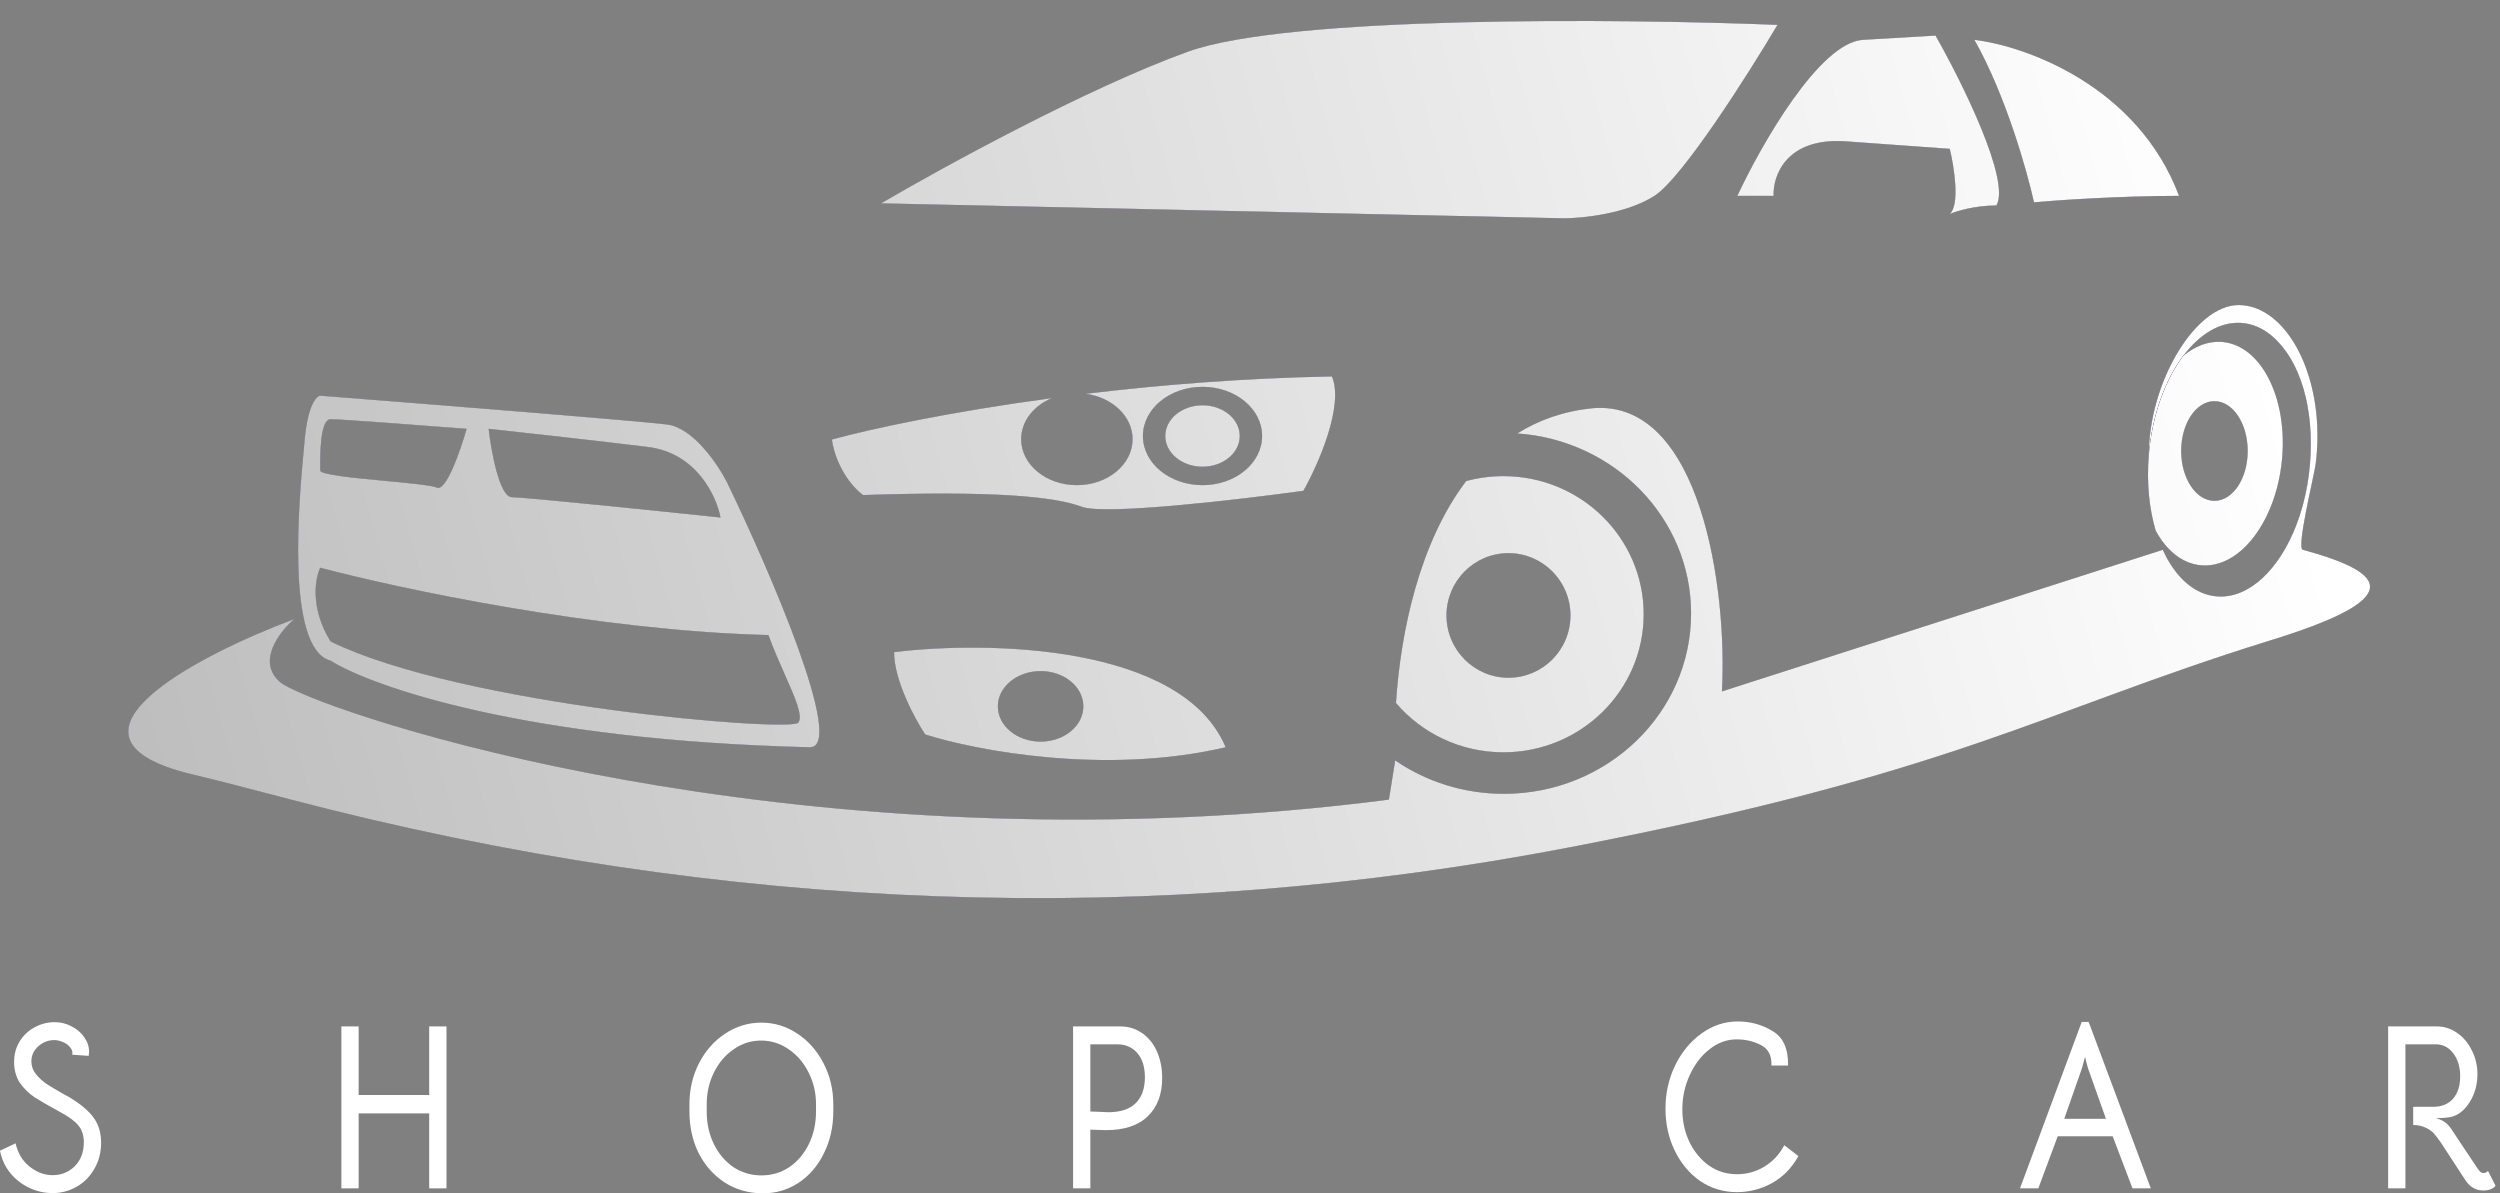 <svg width="419" height="200" viewBox="0 0 419 200" fill="none" xmlns="http://www.w3.org/2000/svg">
<rect x="0" y="0" width="419" height="200" fill="#808080" stroke="none"/>
<path d="M8.826 199.96C7.414 199.96 6.084 199.657 4.837 199.051C3.589 198.445 2.53 197.602 1.659 196.522C0.812 195.442 0.259 194.218 0 192.848L2.612 191.623C2.989 193.283 3.777 194.586 4.978 195.535C6.178 196.483 7.461 196.957 8.826 196.957C10.285 196.957 11.521 196.456 12.533 195.456C13.545 194.428 14.051 193.098 14.051 191.465C14.051 190.333 13.757 189.397 13.168 188.66C12.58 187.922 11.544 187.159 10.062 186.368C8.179 185.341 6.743 184.511 5.754 183.879C4.79 183.221 3.978 182.417 3.319 181.469C2.683 180.495 2.365 179.336 2.365 177.992C2.365 176.702 2.671 175.556 3.283 174.555C3.919 173.528 4.754 172.738 5.79 172.185C6.849 171.605 7.979 171.315 9.179 171.315C10.191 171.315 11.132 171.552 12.003 172.026C12.898 172.474 13.604 173.08 14.121 173.844C14.663 174.608 14.933 175.424 14.933 176.293C14.933 176.425 14.91 176.649 14.863 176.965L12.109 176.768C12.203 176.346 12.097 175.951 11.791 175.582C11.509 175.187 11.109 174.884 10.591 174.674C10.073 174.437 9.579 174.318 9.108 174.318C8.073 174.318 7.167 174.674 6.39 175.385C5.637 176.07 5.26 176.899 5.26 177.874C5.26 178.664 5.507 179.375 6.002 180.007C6.519 180.64 7.12 181.193 7.802 181.667C8.485 182.115 9.367 182.641 10.45 183.247L11.721 183.958C13.58 185.091 14.91 186.224 15.71 187.356C16.534 188.489 16.946 189.872 16.946 191.505C16.946 193.138 16.569 194.6 15.816 195.89C15.086 197.181 14.098 198.182 12.851 198.893C11.603 199.604 10.261 199.96 8.826 199.96Z" fill="white"/>
<path d="M57.214 172.026H60.109V183.524H71.936V172.026H74.831V199.169H71.936V186.605H60.109V199.169H57.214V172.026Z" fill="white"/>
<path d="M127.728 199.999C125.398 199.973 123.303 199.367 121.444 198.182C119.608 196.97 118.161 195.337 117.102 193.283C116.066 191.202 115.548 188.858 115.548 186.25V185.104C115.548 182.602 116.078 180.31 117.137 178.229C118.22 176.122 119.679 174.463 121.515 173.251C123.374 172.013 125.398 171.394 127.587 171.394C129.799 171.394 131.823 172.013 133.659 173.251C135.495 174.463 136.954 176.122 138.037 178.229C139.119 180.31 139.661 182.602 139.661 185.104V186.25C139.661 188.858 139.131 191.215 138.072 193.322C137.036 195.429 135.612 197.075 133.8 198.261C131.988 199.446 129.964 200.026 127.728 199.999ZM127.622 196.996C129.34 196.996 130.893 196.536 132.282 195.614C133.671 194.665 134.765 193.375 135.565 191.742C136.366 190.109 136.766 188.278 136.766 186.25V185.104C136.766 183.181 136.354 181.403 135.53 179.77C134.706 178.111 133.588 176.807 132.176 175.859C130.788 174.884 129.246 174.397 127.551 174.397C125.88 174.397 124.351 174.884 122.962 175.859C121.573 176.807 120.467 178.111 119.643 179.77C118.843 181.403 118.443 183.181 118.443 185.104V186.25C118.443 188.278 118.843 190.109 119.643 191.742C120.444 193.375 121.538 194.665 122.927 195.614C124.339 196.536 125.904 196.996 127.622 196.996Z" fill="white"/>
<path d="M187.718 172.026C189.107 172.026 190.331 172.395 191.39 173.133C192.472 173.87 193.308 174.897 193.896 176.214C194.485 177.531 194.779 179.02 194.779 180.679C194.779 183.392 193.979 185.526 192.378 187.08C190.778 188.634 188.436 189.411 185.353 189.411L182.74 189.332V199.169H179.846V172.026H187.718ZM185.776 186.408C187.777 186.408 189.295 185.907 190.331 184.907C191.366 183.879 191.884 182.431 191.884 180.561C191.884 178.822 191.46 177.466 190.613 176.491C189.766 175.516 188.648 175.029 187.259 175.029H182.74V186.289L183.976 186.329C184.87 186.382 185.471 186.408 185.776 186.408Z" fill="white"/>
<path d="M291.102 199.802C288.843 199.802 286.795 199.183 284.96 197.945C283.147 196.68 281.723 194.981 280.688 192.848C279.652 190.714 279.135 188.37 279.135 185.815C279.135 183.208 279.676 180.784 280.759 178.546C281.865 176.307 283.336 174.529 285.171 173.212C287.031 171.868 289.055 171.197 291.244 171.197C293.385 171.197 295.339 171.737 297.104 172.817C298.869 173.87 299.728 175.793 299.681 178.585H296.892C296.963 176.926 296.374 175.78 295.127 175.148C293.903 174.516 292.55 174.199 291.067 174.199C289.42 174.199 287.902 174.753 286.513 175.859C285.124 176.939 284.018 178.387 283.194 180.205C282.371 181.996 281.959 183.906 281.959 185.934C281.959 187.883 282.347 189.687 283.124 191.347C283.924 193.006 285.018 194.336 286.407 195.337C287.796 196.312 289.373 196.799 291.138 196.799C292.785 196.799 294.303 196.377 295.692 195.535C297.104 194.692 298.222 193.493 299.046 191.939L301.411 193.757C300.305 195.758 298.822 197.273 296.963 198.3C295.127 199.301 293.174 199.802 291.102 199.802Z" fill="white"/>
<path d="M348.896 171.276H350.061L360.476 199.169H357.404L354.086 190.438H344.872L341.624 199.169H338.552L348.896 171.276ZM349.955 179.059L349.673 178.032L349.461 177.123L349.214 177.992L348.931 179.059L345.966 187.514H352.956L349.955 179.059Z" fill="white"/>
<path d="M418.256 198.735C417.832 199.262 417.149 199.525 416.208 199.525C414.984 199.525 413.996 198.972 413.242 197.866L409.147 191.584C408.7 190.925 408.3 190.398 407.947 190.003C407.617 189.608 407.159 189.279 406.57 189.016C406.005 188.726 405.299 188.568 404.452 188.541V185.499H407.841C409.23 185.499 410.324 185.051 411.124 184.156C411.924 183.234 412.325 181.983 412.325 180.402C412.325 178.822 411.936 177.531 411.16 176.531C410.406 175.53 409.43 175.029 408.229 175.029H403.146V199.169H400.251V172.026H408.371C409.642 172.026 410.795 172.395 411.83 173.133C412.889 173.87 413.713 174.858 414.302 176.096C414.914 177.308 415.219 178.611 415.219 180.007C415.219 181.693 414.819 183.208 414.019 184.551C413.219 185.894 412.242 186.75 411.089 187.119C410.524 187.303 409.583 187.396 408.265 187.396C408.947 187.606 409.441 187.83 409.747 188.067C410.077 188.278 410.43 188.647 410.807 189.174L412.113 191.149C413.949 193.915 414.984 195.469 415.219 195.811C415.431 196.101 415.608 196.312 415.749 196.443C415.914 196.549 416.079 196.601 416.243 196.601C416.526 196.601 416.773 196.483 416.985 196.246L418.256 198.735Z" fill="white"/>
<path d="M147.676 34.079L262.086 36.587C265.198 36.587 272.594 35.835 277.283 32.826C281.972 29.817 292.986 12.468 297.907 4.17C272 3.132 215.975 2.576 199.128 8.647C182.281 14.719 157.807 28.132 147.676 34.079Z" fill="#C4C4C4"/>
<path d="M147.676 34.079L262.086 36.587C265.198 36.587 272.594 35.835 277.283 32.826C281.972 29.817 292.986 12.468 297.907 4.17C272 3.132 215.975 2.576 199.128 8.647C182.281 14.719 157.807 28.132 147.676 34.079Z" fill="url(#paint0_linear_460_8842)"/>
<path d="M147.676 34.079L262.086 36.587C265.198 36.587 272.594 35.835 277.283 32.826C281.972 29.817 292.986 12.468 297.907 4.17C272 3.132 215.975 2.576 199.128 8.647C182.281 14.719 157.807 28.132 147.676 34.079Z" fill="url(#paint1_linear_460_8842)"/>
<path d="M291.177 32.826H297.256C297.111 29.483 299.34 22.975 309.413 23.692C319.487 24.408 325.189 24.826 326.781 24.945C327.505 27.93 328.518 34.294 326.781 35.87C327.867 35.393 330.95 34.438 334.597 34.438C337.028 30.282 328.808 13.722 324.393 5.961L312.236 6.677C304.941 7.107 295.157 24.289 291.177 32.826Z" fill="#C4C4C4"/>
<path d="M291.177 32.826H297.256C297.111 29.483 299.34 22.975 309.413 23.692C319.487 24.408 325.189 24.826 326.781 24.945C327.505 27.93 328.518 34.294 326.781 35.87C327.867 35.393 330.95 34.438 334.597 34.438C337.028 30.282 328.808 13.722 324.393 5.961L312.236 6.677C304.941 7.107 295.157 24.289 291.177 32.826Z" fill="url(#paint2_linear_460_8842)"/>
<path d="M291.177 32.826H297.256C297.111 29.483 299.34 22.975 309.413 23.692C319.487 24.408 325.189 24.826 326.781 24.945C327.505 27.93 328.518 34.294 326.781 35.87C327.867 35.393 330.95 34.438 334.597 34.438C337.028 30.282 328.808 13.722 324.393 5.961L312.236 6.677C304.941 7.107 295.157 24.289 291.177 32.826Z" fill="url(#paint3_linear_460_8842)"/>
<path d="M330.906 6.677C339.445 7.692 358.26 14.343 365.208 32.826C355.482 32.826 344.945 33.542 340.893 33.9C339.735 28.647 336.116 15.847 330.906 6.677Z" fill="#C4C4C4"/>
<path d="M330.906 6.677C339.445 7.692 358.26 14.343 365.208 32.826C355.482 32.826 344.945 33.542 340.893 33.9C339.735 28.647 336.116 15.847 330.906 6.677Z" fill="url(#paint4_linear_460_8842)"/>
<path d="M330.906 6.677C339.445 7.692 358.26 14.343 365.208 32.826C355.482 32.826 344.945 33.542 340.893 33.9C339.735 28.647 336.116 15.847 330.906 6.677Z" fill="url(#paint5_linear_460_8842)"/>
<path fill-rule="evenodd" clip-rule="evenodd" d="M55.41 110.734C62.357 115.092 88.148 124.095 135.736 125.241C141.814 125.241 129.006 95.63 121.841 80.825C120.322 77.84 116.197 71.726 111.855 71.153C107.513 70.58 71.258 67.69 53.673 66.317C53.021 66.377 51.589 67.929 51.068 73.66C51.035 74.015 50.997 74.42 50.955 74.871C50.142 83.511 47.775 108.691 55.41 110.734ZM85.803 83.332C83.719 83.332 82.33 75.69 81.895 71.869C87.395 72.466 100.435 73.911 108.598 74.914C116.761 75.917 120.104 83.213 120.756 86.735C109.973 85.6 87.887 83.332 85.803 83.332ZM73.212 81.72C74.775 82.436 77.192 75.451 78.205 71.869C71.258 71.332 56.973 70.257 55.41 70.257C53.595 70.257 53.653 76.592 53.67 78.499V78.5C53.672 78.646 53.673 78.765 53.673 78.854C53.673 79.57 59.395 80.11 64.673 80.608C68.648 80.984 72.372 81.335 73.212 81.72ZM128.788 106.436C99.958 105.719 66.699 98.615 53.673 95.153C52.804 96.944 51.936 101.922 55.41 107.51C77.336 118.256 132.479 122.734 133.782 121.122C134.638 120.062 133.243 116.913 131.508 112.997C130.603 110.956 129.607 108.706 128.788 106.436Z" fill="#C4C4C4"/>
<path fill-rule="evenodd" clip-rule="evenodd" d="M55.41 110.734C62.357 115.092 88.148 124.095 135.736 125.241C141.814 125.241 129.006 95.63 121.841 80.825C120.322 77.84 116.197 71.726 111.855 71.153C107.513 70.58 71.258 67.69 53.673 66.317C53.021 66.377 51.589 67.929 51.068 73.66C51.035 74.015 50.997 74.42 50.955 74.871C50.142 83.511 47.775 108.691 55.41 110.734ZM85.803 83.332C83.719 83.332 82.33 75.69 81.895 71.869C87.395 72.466 100.435 73.911 108.598 74.914C116.761 75.917 120.104 83.213 120.756 86.735C109.973 85.6 87.887 83.332 85.803 83.332ZM73.212 81.72C74.775 82.436 77.192 75.451 78.205 71.869C71.258 71.332 56.973 70.257 55.41 70.257C53.595 70.257 53.653 76.592 53.67 78.499V78.5C53.672 78.646 53.673 78.765 53.673 78.854C53.673 79.57 59.395 80.11 64.673 80.608C68.648 80.984 72.372 81.335 73.212 81.72ZM128.788 106.436C99.958 105.719 66.699 98.615 53.673 95.153C52.804 96.944 51.936 101.922 55.41 107.51C77.336 118.256 132.479 122.734 133.782 121.122C134.638 120.062 133.243 116.913 131.508 112.997C130.603 110.956 129.607 108.706 128.788 106.436Z" fill="url(#paint6_linear_460_8842)"/>
<path fill-rule="evenodd" clip-rule="evenodd" d="M55.41 110.734C62.357 115.092 88.148 124.095 135.736 125.241C141.814 125.241 129.006 95.63 121.841 80.825C120.322 77.84 116.197 71.726 111.855 71.153C107.513 70.58 71.258 67.69 53.673 66.317C53.021 66.377 51.589 67.929 51.068 73.66C51.035 74.015 50.997 74.42 50.955 74.871C50.142 83.511 47.775 108.691 55.41 110.734ZM85.803 83.332C83.719 83.332 82.33 75.69 81.895 71.869C87.395 72.466 100.435 73.911 108.598 74.914C116.761 75.917 120.104 83.213 120.756 86.735C109.973 85.6 87.887 83.332 85.803 83.332ZM73.212 81.72C74.775 82.436 77.192 75.451 78.205 71.869C71.258 71.332 56.973 70.257 55.41 70.257C53.595 70.257 53.653 76.592 53.67 78.499V78.5C53.672 78.646 53.673 78.765 53.673 78.854C53.673 79.57 59.395 80.11 64.673 80.608C68.648 80.984 72.372 81.335 73.212 81.72ZM128.788 106.436C99.958 105.719 66.699 98.615 53.673 95.153C52.804 96.944 51.936 101.922 55.41 107.51C77.336 118.256 132.479 122.734 133.782 121.122C134.638 120.062 133.243 116.913 131.508 112.997C130.603 110.956 129.607 108.706 128.788 106.436Z" fill="url(#paint7_linear_460_8842)"/>
<path fill-rule="evenodd" clip-rule="evenodd" d="M149.847 109.301C165.333 107.391 198.129 107.904 205.424 125.241C185.277 129.97 163.452 125.779 155.057 123.092C153.32 120.465 149.847 114.03 149.847 109.301ZM174.404 124.296C178.36 124.296 181.568 121.649 181.568 118.385C181.568 115.121 178.36 112.475 174.404 112.475C170.447 112.475 167.24 115.121 167.24 118.385C167.24 121.649 170.447 124.296 174.404 124.296Z" fill="#C4C4C4"/>
<path fill-rule="evenodd" clip-rule="evenodd" d="M149.847 109.301C165.333 107.391 198.129 107.904 205.424 125.241C185.277 129.97 163.452 125.779 155.057 123.092C153.32 120.465 149.847 114.03 149.847 109.301ZM174.404 124.296C178.36 124.296 181.568 121.649 181.568 118.385C181.568 115.121 178.36 112.475 174.404 112.475C170.447 112.475 167.24 115.121 167.24 118.385C167.24 121.649 170.447 124.296 174.404 124.296Z" fill="url(#paint8_linear_460_8842)"/>
<path fill-rule="evenodd" clip-rule="evenodd" d="M149.847 109.301C165.333 107.391 198.129 107.904 205.424 125.241C185.277 129.97 163.452 125.779 155.057 123.092C153.32 120.465 149.847 114.03 149.847 109.301ZM174.404 124.296C178.36 124.296 181.568 121.649 181.568 118.385C181.568 115.121 178.36 112.475 174.404 112.475C170.447 112.475 167.24 115.121 167.24 118.385C167.24 121.649 170.447 124.296 174.404 124.296Z" fill="url(#paint9_linear_460_8842)"/>
<path fill-rule="evenodd" clip-rule="evenodd" d="M218.45 82.257C220.91 77.899 225.31 67.965 223.226 63.093C208.362 63.368 194.301 64.514 181.95 66.004C186.409 66.584 189.818 69.769 189.818 73.61C189.818 77.864 185.638 81.311 180.483 81.311C175.327 81.311 171.147 77.864 171.147 73.61C171.147 70.598 173.244 67.989 176.299 66.724C159.199 69.02 145.989 71.867 139.426 73.66C139.643 75.571 140.989 80.108 144.637 82.974C166.063 82.257 176.55 83.153 181.326 84.944C185.147 86.377 207.667 83.75 218.45 82.257ZM201.541 81.311C207.056 81.311 211.527 77.623 211.527 73.073C211.527 68.523 207.056 64.834 201.541 64.834C196.026 64.834 191.554 68.523 191.554 73.073C191.554 77.623 196.026 81.311 201.541 81.311Z" fill="#C4C4C4"/>
<path fill-rule="evenodd" clip-rule="evenodd" d="M218.45 82.257C220.91 77.899 225.31 67.965 223.226 63.093C208.362 63.368 194.301 64.514 181.95 66.004C186.409 66.584 189.818 69.769 189.818 73.61C189.818 77.864 185.638 81.311 180.483 81.311C175.327 81.311 171.147 77.864 171.147 73.61C171.147 70.598 173.244 67.989 176.299 66.724C159.199 69.02 145.989 71.867 139.426 73.66C139.643 75.571 140.989 80.108 144.637 82.974C166.063 82.257 176.55 83.153 181.326 84.944C185.147 86.377 207.667 83.75 218.45 82.257ZM201.541 81.311C207.056 81.311 211.527 77.623 211.527 73.073C211.527 68.523 207.056 64.834 201.541 64.834C196.026 64.834 191.554 68.523 191.554 73.073C191.554 77.623 196.026 81.311 201.541 81.311Z" fill="url(#paint10_linear_460_8842)"/>
<path fill-rule="evenodd" clip-rule="evenodd" d="M218.45 82.257C220.91 77.899 225.31 67.965 223.226 63.093C208.362 63.368 194.301 64.514 181.95 66.004C186.409 66.584 189.818 69.769 189.818 73.61C189.818 77.864 185.638 81.311 180.483 81.311C175.327 81.311 171.147 77.864 171.147 73.61C171.147 70.598 173.244 67.989 176.299 66.724C159.199 69.02 145.989 71.867 139.426 73.66C139.643 75.571 140.989 80.108 144.637 82.974C166.063 82.257 176.55 83.153 181.326 84.944C185.147 86.377 207.667 83.75 218.45 82.257ZM201.541 81.311C207.056 81.311 211.527 77.623 211.527 73.073C211.527 68.523 207.056 64.834 201.541 64.834C196.026 64.834 191.554 68.523 191.554 73.073C191.554 77.623 196.026 81.311 201.541 81.311Z" fill="url(#paint11_linear_460_8842)"/>
<path d="M195.299 73.073C195.299 75.917 198.094 78.222 201.541 78.222C204.988 78.222 207.782 75.917 207.782 73.073C207.782 70.229 204.988 67.924 201.541 67.924C198.094 67.924 195.299 70.229 195.299 73.073Z" fill="#C4C4C4"/>
<path d="M195.299 73.073C195.299 75.917 198.094 78.222 201.541 78.222C204.988 78.222 207.782 75.917 207.782 73.073C207.782 70.229 204.988 67.924 201.541 67.924C198.094 67.924 195.299 70.229 195.299 73.073Z" fill="url(#paint12_linear_460_8842)"/>
<path d="M195.299 73.073C195.299 75.917 198.094 78.222 201.541 78.222C204.988 78.222 207.782 75.917 207.782 73.073C207.782 70.229 204.988 67.924 201.541 67.924C198.094 67.924 195.299 70.229 195.299 73.073Z" fill="url(#paint13_linear_460_8842)"/>
<path fill-rule="evenodd" clip-rule="evenodd" d="M49.331 103.749C46.87 105.839 42.948 110.878 46.943 114.316C51.651 118.369 123.724 143.76 215.841 135.835C221.417 135.355 227.066 134.753 232.778 134.017L232.785 133.974C233.14 131.738 233.488 129.561 233.834 127.442C238.968 130.968 245.251 133.043 252.036 133.043C269.371 133.043 283.424 119.505 283.424 102.806C283.424 86.838 270.577 73.762 254.296 72.646C257.884 70.403 262.053 68.904 266.887 68.416C285.123 66.84 289.538 98.983 288.597 115.878L362.479 92.146C364.571 96.757 367.845 99.749 371.737 99.968C377.012 100.265 382.009 95.388 384.855 88.026C385.262 86.974 385.625 85.871 385.939 84.725C385.951 84.679 385.964 84.632 385.976 84.586C386.55 82.455 386.954 80.177 387.152 77.803C387.929 68.472 385.539 60.454 380.9 56.414C379.324 55.041 377.519 54.226 375.557 54.115C372.037 53.917 368.641 56.022 365.925 59.633C362.886 63.672 360.699 69.594 360.142 76.28C360.142 64.165 367.883 51.127 375.186 51.127C382.122 51.127 387.811 59.985 388.365 71.254C388.395 71.85 388.41 72.453 388.41 73.063C388.41 74.696 388.302 76.287 388.098 77.819C387.831 79.827 384.786 92.082 385.976 92.146C400.609 96.146 403.246 100.406 379.939 107.51C342.008 119.331 327.511 129.614 263.209 141.988C193.29 155.443 121.841 153.181 48.408 133.923C41.977 132.237 36.552 130.814 32.345 129.817C6.483 123.689 32.893 109.885 49.331 103.749Z" fill="#C4C4C4"/>
<path fill-rule="evenodd" clip-rule="evenodd" d="M49.331 103.749C46.87 105.839 42.948 110.878 46.943 114.316C51.651 118.369 123.724 143.76 215.841 135.835C221.417 135.355 227.066 134.753 232.778 134.017L232.785 133.974C233.14 131.738 233.488 129.561 233.834 127.442C238.968 130.968 245.251 133.043 252.036 133.043C269.371 133.043 283.424 119.505 283.424 102.806C283.424 86.838 270.577 73.762 254.296 72.646C257.884 70.403 262.053 68.904 266.887 68.416C285.123 66.84 289.538 98.983 288.597 115.878L362.479 92.146C364.571 96.757 367.845 99.749 371.737 99.968C377.012 100.265 382.009 95.388 384.855 88.026C385.262 86.974 385.625 85.871 385.939 84.725C385.951 84.679 385.964 84.632 385.976 84.586C386.55 82.455 386.954 80.177 387.152 77.803C387.929 68.472 385.539 60.454 380.9 56.414C379.324 55.041 377.519 54.226 375.557 54.115C372.037 53.917 368.641 56.022 365.925 59.633C362.886 63.672 360.699 69.594 360.142 76.28C360.142 64.165 367.883 51.127 375.186 51.127C382.122 51.127 387.811 59.985 388.365 71.254C388.395 71.85 388.41 72.453 388.41 73.063C388.41 74.696 388.302 76.287 388.098 77.819C387.831 79.827 384.786 92.082 385.976 92.146C400.609 96.146 403.246 100.406 379.939 107.51C342.008 119.331 327.511 129.614 263.209 141.988C193.29 155.443 121.841 153.181 48.408 133.923C41.977 132.237 36.552 130.814 32.345 129.817C6.483 123.689 32.893 109.885 49.331 103.749Z" fill="url(#paint14_linear_460_8842)"/>
<path fill-rule="evenodd" clip-rule="evenodd" d="M49.331 103.749C46.87 105.839 42.948 110.878 46.943 114.316C51.651 118.369 123.724 143.76 215.841 135.835C221.417 135.355 227.066 134.753 232.778 134.017L232.785 133.974C233.14 131.738 233.488 129.561 233.834 127.442C238.968 130.968 245.251 133.043 252.036 133.043C269.371 133.043 283.424 119.505 283.424 102.806C283.424 86.838 270.577 73.762 254.296 72.646C257.884 70.403 262.053 68.904 266.887 68.416C285.123 66.84 289.538 98.983 288.597 115.878L362.479 92.146C364.571 96.757 367.845 99.749 371.737 99.968C377.012 100.265 382.009 95.388 384.855 88.026C385.262 86.974 385.625 85.871 385.939 84.725C385.951 84.679 385.964 84.632 385.976 84.586C386.55 82.455 386.954 80.177 387.152 77.803C387.929 68.472 385.539 60.454 380.9 56.414C379.324 55.041 377.519 54.226 375.557 54.115C372.037 53.917 368.641 56.022 365.925 59.633C362.886 63.672 360.699 69.594 360.142 76.28C360.142 64.165 367.883 51.127 375.186 51.127C382.122 51.127 387.811 59.985 388.365 71.254C388.395 71.85 388.41 72.453 388.41 73.063C388.41 74.696 388.302 76.287 388.098 77.819C387.831 79.827 384.786 92.082 385.976 92.146C400.609 96.146 403.246 100.406 379.939 107.51C342.008 119.331 327.511 129.614 263.209 141.988C193.29 155.443 121.841 153.181 48.408 133.923C41.977 132.237 36.552 130.814 32.345 129.817C6.483 123.689 32.893 109.885 49.331 103.749Z" fill="url(#paint15_linear_460_8842)"/>
<path fill-rule="evenodd" clip-rule="evenodd" d="M275.483 102.944C275.483 115.727 264.957 126.089 251.974 126.089C244.745 126.089 238.278 122.877 233.965 117.823C234.745 105.858 237.896 90.952 245.726 80.625C247.716 80.087 249.811 79.799 251.974 79.799C264.957 79.799 275.483 90.161 275.483 102.944ZM252.821 113.588C258.558 113.588 263.209 108.914 263.209 103.148C263.209 97.382 258.558 92.708 252.821 92.708C247.084 92.708 242.433 97.382 242.433 103.148C242.433 108.914 247.084 113.588 252.821 113.588Z" fill="#C4C4C4"/>
<path fill-rule="evenodd" clip-rule="evenodd" d="M275.483 102.944C275.483 115.727 264.957 126.089 251.974 126.089C244.745 126.089 238.278 122.877 233.965 117.823C234.745 105.858 237.896 90.952 245.726 80.625C247.716 80.087 249.811 79.799 251.974 79.799C264.957 79.799 275.483 90.161 275.483 102.944ZM252.821 113.588C258.558 113.588 263.209 108.914 263.209 103.148C263.209 97.382 258.558 92.708 252.821 92.708C247.084 92.708 242.433 97.382 242.433 103.148C242.433 108.914 247.084 113.588 252.821 113.588Z" fill="url(#paint16_linear_460_8842)"/>
<path fill-rule="evenodd" clip-rule="evenodd" d="M275.483 102.944C275.483 115.727 264.957 126.089 251.974 126.089C244.745 126.089 238.278 122.877 233.965 117.823C234.745 105.858 237.896 90.952 245.726 80.625C247.716 80.087 249.811 79.799 251.974 79.799C264.957 79.799 275.483 90.161 275.483 102.944ZM252.821 113.588C258.558 113.588 263.209 108.914 263.209 103.148C263.209 97.382 258.558 92.708 252.821 92.708C247.084 92.708 242.433 97.382 242.433 103.148C242.433 108.914 247.084 113.588 252.821 113.588Z" fill="url(#paint17_linear_460_8842)"/>
<path fill-rule="evenodd" clip-rule="evenodd" d="M365.925 59.633C367.845 58.033 370.011 57.173 372.239 57.299C375.165 57.464 377.702 59.301 379.533 62.209C381.786 65.788 382.97 70.99 382.495 76.698C382.196 80.286 381.28 83.602 379.939 86.389C378 90.419 375.17 93.341 372.031 94.37C371.083 94.681 370.106 94.82 369.117 94.764C366.939 94.641 364.977 93.592 363.36 91.863C362.589 91.039 361.897 90.06 361.297 88.953C360.206 85.269 359.756 80.912 360.142 76.28C360.699 69.594 362.886 63.672 365.925 59.633ZM371.14 83.938C374.219 83.938 376.714 80.199 376.714 75.586C376.714 70.974 374.219 67.234 371.14 67.234C368.062 67.234 365.566 70.974 365.566 75.586C365.566 80.199 368.062 83.938 371.14 83.938Z" fill="#C4C4C4"/>
<path fill-rule="evenodd" clip-rule="evenodd" d="M365.925 59.633C367.845 58.033 370.011 57.173 372.239 57.299C375.165 57.464 377.702 59.301 379.533 62.209C381.786 65.788 382.97 70.99 382.495 76.698C382.196 80.286 381.28 83.602 379.939 86.389C378 90.419 375.17 93.341 372.031 94.37C371.083 94.681 370.106 94.82 369.117 94.764C366.939 94.641 364.977 93.592 363.36 91.863C362.589 91.039 361.897 90.06 361.297 88.953C360.206 85.269 359.756 80.912 360.142 76.28C360.699 69.594 362.886 63.672 365.925 59.633ZM371.14 83.938C374.219 83.938 376.714 80.199 376.714 75.586C376.714 70.974 374.219 67.234 371.14 67.234C368.062 67.234 365.566 70.974 365.566 75.586C365.566 80.199 368.062 83.938 371.14 83.938Z" fill="url(#paint18_linear_460_8842)"/>
<path fill-rule="evenodd" clip-rule="evenodd" d="M365.925 59.633C367.845 58.033 370.011 57.173 372.239 57.299C375.165 57.464 377.702 59.301 379.533 62.209C381.786 65.788 382.97 70.99 382.495 76.698C382.196 80.286 381.28 83.602 379.939 86.389C378 90.419 375.17 93.341 372.031 94.37C371.083 94.681 370.106 94.82 369.117 94.764C366.939 94.641 364.977 93.592 363.36 91.863C362.589 91.039 361.897 90.06 361.297 88.953C360.206 85.269 359.756 80.912 360.142 76.28C360.699 69.594 362.886 63.672 365.925 59.633ZM371.14 83.938C374.219 83.938 376.714 80.199 376.714 75.586C376.714 70.974 374.219 67.234 371.14 67.234C368.062 67.234 365.566 70.974 365.566 75.586C365.566 80.199 368.062 83.938 371.14 83.938Z" fill="url(#paint19_linear_460_8842)"/>
<defs>
<linearGradient id="paint0_linear_460_8842" x1="18.163" y1="83.54" x2="432.119" y2="83.54" gradientUnits="userSpaceOnUse">
<stop stop-color="#41295A"/>
<stop offset="1" stop-color="#2F0743"/>
</linearGradient>
<linearGradient id="paint1_linear_460_8842" x1="375.581" y1="43.36" x2="27.886" y2="139.817" gradientUnits="userSpaceOnUse">
<stop stop-color="white"/>
<stop offset="1" stop-color="#BEBEBE"/>
</linearGradient>
<linearGradient id="paint2_linear_460_8842" x1="18.163" y1="83.54" x2="432.119" y2="83.54" gradientUnits="userSpaceOnUse">
<stop stop-color="#41295A"/>
<stop offset="1" stop-color="#2F0743"/>
</linearGradient>
<linearGradient id="paint3_linear_460_8842" x1="375.581" y1="43.36" x2="27.886" y2="139.817" gradientUnits="userSpaceOnUse">
<stop stop-color="white"/>
<stop offset="1" stop-color="#BEBEBE"/>
</linearGradient>
<linearGradient id="paint4_linear_460_8842" x1="18.163" y1="83.54" x2="432.119" y2="83.54" gradientUnits="userSpaceOnUse">
<stop stop-color="#41295A"/>
<stop offset="1" stop-color="#2F0743"/>
</linearGradient>
<linearGradient id="paint5_linear_460_8842" x1="375.581" y1="43.36" x2="27.886" y2="139.817" gradientUnits="userSpaceOnUse">
<stop stop-color="white"/>
<stop offset="1" stop-color="#BEBEBE"/>
</linearGradient>
<linearGradient id="paint6_linear_460_8842" x1="18.163" y1="83.54" x2="432.119" y2="83.54" gradientUnits="userSpaceOnUse">
<stop stop-color="#41295A"/>
<stop offset="1" stop-color="#2F0743"/>
</linearGradient>
<linearGradient id="paint7_linear_460_8842" x1="375.581" y1="43.36" x2="27.886" y2="139.817" gradientUnits="userSpaceOnUse">
<stop stop-color="white"/>
<stop offset="1" stop-color="#BEBEBE"/>
</linearGradient>
<linearGradient id="paint8_linear_460_8842" x1="18.163" y1="83.54" x2="432.119" y2="83.54" gradientUnits="userSpaceOnUse">
<stop stop-color="#41295A"/>
<stop offset="1" stop-color="#2F0743"/>
</linearGradient>
<linearGradient id="paint9_linear_460_8842" x1="375.581" y1="43.36" x2="27.886" y2="139.817" gradientUnits="userSpaceOnUse">
<stop stop-color="white"/>
<stop offset="1" stop-color="#BEBEBE"/>
</linearGradient>
<linearGradient id="paint10_linear_460_8842" x1="18.163" y1="83.54" x2="432.119" y2="83.54" gradientUnits="userSpaceOnUse">
<stop stop-color="#41295A"/>
<stop offset="1" stop-color="#2F0743"/>
</linearGradient>
<linearGradient id="paint11_linear_460_8842" x1="375.581" y1="43.36" x2="27.886" y2="139.817" gradientUnits="userSpaceOnUse">
<stop stop-color="white"/>
<stop offset="1" stop-color="#BEBEBE"/>
</linearGradient>
<linearGradient id="paint12_linear_460_8842" x1="18.163" y1="83.54" x2="432.119" y2="83.54" gradientUnits="userSpaceOnUse">
<stop stop-color="#41295A"/>
<stop offset="1" stop-color="#2F0743"/>
</linearGradient>
<linearGradient id="paint13_linear_460_8842" x1="375.581" y1="43.36" x2="27.886" y2="139.817" gradientUnits="userSpaceOnUse">
<stop stop-color="white"/>
<stop offset="1" stop-color="#BEBEBE"/>
</linearGradient>
<linearGradient id="paint14_linear_460_8842" x1="18.163" y1="83.54" x2="432.119" y2="83.54" gradientUnits="userSpaceOnUse">
<stop stop-color="#41295A"/>
<stop offset="1" stop-color="#2F0743"/>
</linearGradient>
<linearGradient id="paint15_linear_460_8842" x1="375.581" y1="43.36" x2="27.886" y2="139.817" gradientUnits="userSpaceOnUse">
<stop stop-color="white"/>
<stop offset="1" stop-color="#BEBEBE"/>
</linearGradient>
<linearGradient id="paint16_linear_460_8842" x1="18.163" y1="83.54" x2="432.119" y2="83.54" gradientUnits="userSpaceOnUse">
<stop stop-color="#41295A"/>
<stop offset="1" stop-color="#2F0743"/>
</linearGradient>
<linearGradient id="paint17_linear_460_8842" x1="375.581" y1="43.36" x2="27.886" y2="139.817" gradientUnits="userSpaceOnUse">
<stop stop-color="white"/>
<stop offset="1" stop-color="#BEBEBE"/>
</linearGradient>
<linearGradient id="paint18_linear_460_8842" x1="18.163" y1="83.54" x2="432.119" y2="83.54" gradientUnits="userSpaceOnUse">
<stop stop-color="#41295A"/>
<stop offset="1" stop-color="#2F0743"/>
</linearGradient>
<linearGradient id="paint19_linear_460_8842" x1="375.581" y1="43.36" x2="27.886" y2="139.817" gradientUnits="userSpaceOnUse">
<stop stop-color="white"/>
<stop offset="1" stop-color="#BEBEBE"/>
</linearGradient>
</defs>
</svg>
